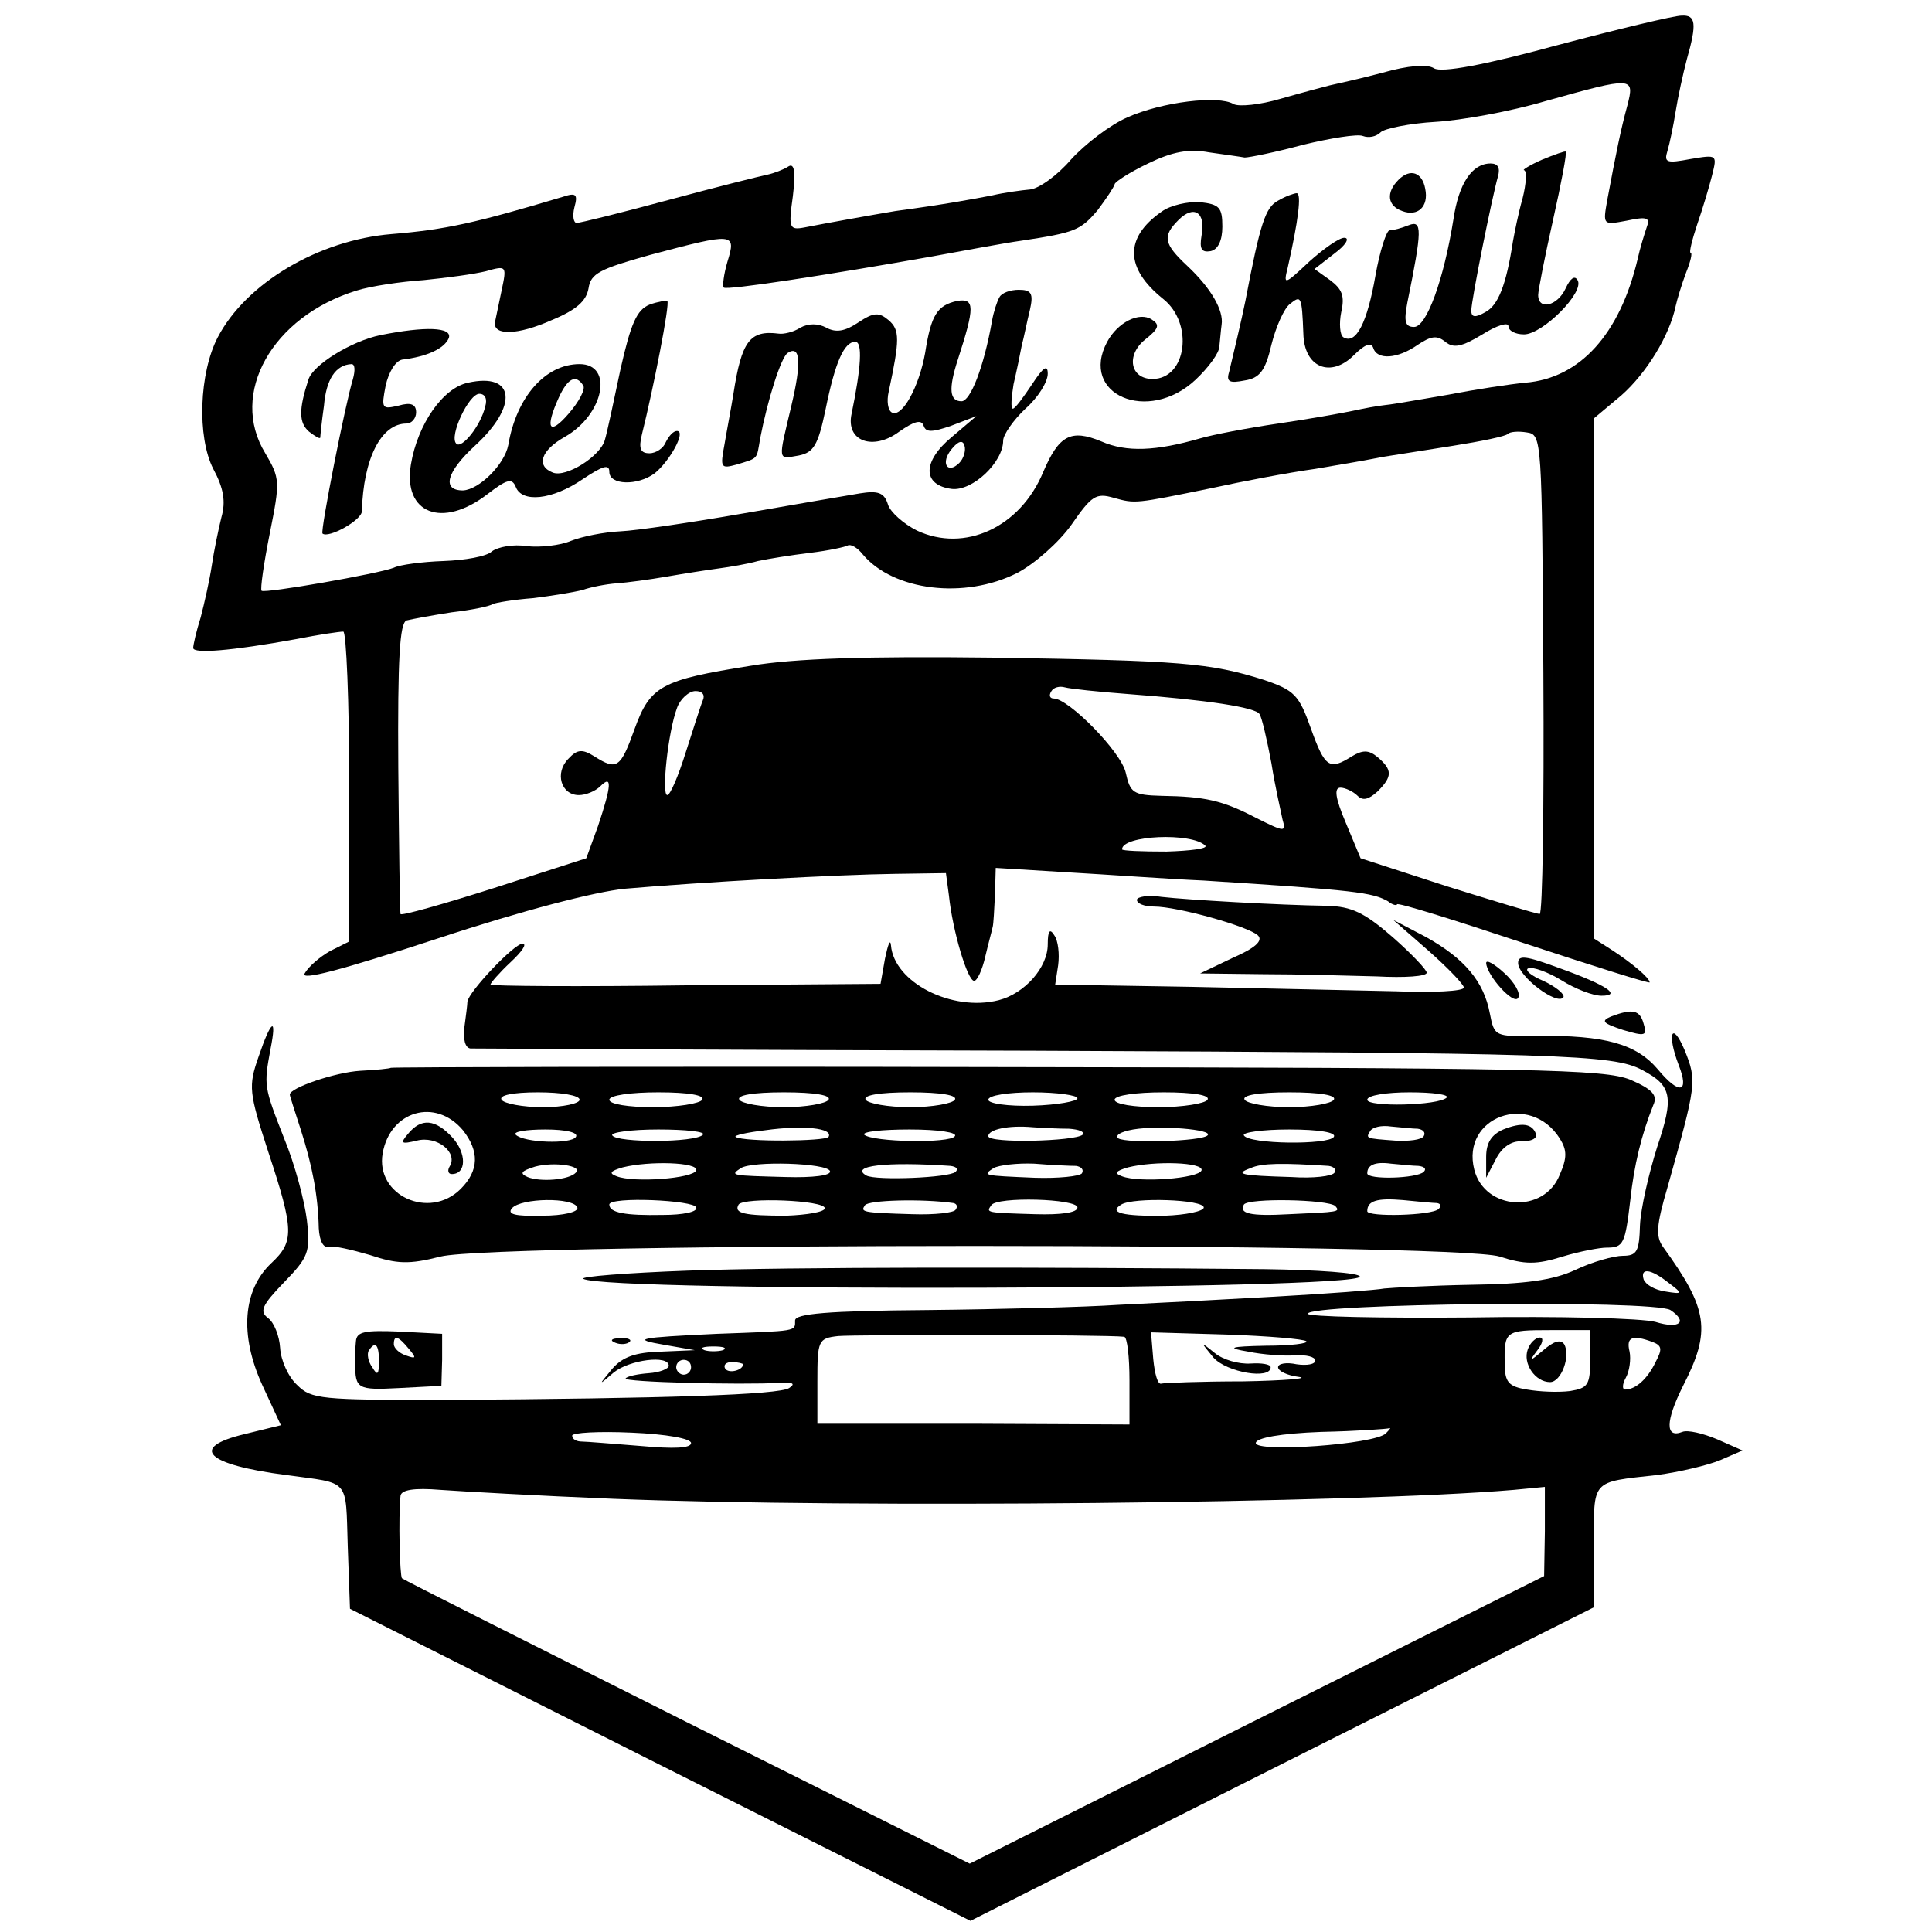 <?xml version="1.0" standalone="no"?>
<!DOCTYPE svg PUBLIC "-//W3C//DTD SVG 20010904//EN"
 "http://www.w3.org/TR/2001/REC-SVG-20010904/DTD/svg10.dtd">
<svg version="1.0" xmlns="http://www.w3.org/2000/svg"
 width="260pt" height="260pt" viewBox="0 0 260 260"
 preserveAspectRatio="xMidYMid meet">
<g transform="translate(0,260) scale(0.1,-0.1)"
fill="#000000" stroke="none">
<path d="M2095 2539 c-99 -27 -155 -37 -165 -31 -9 6 -35 4 -70 -6 -30 -8 -62
-15 -71 -17 -8 -2 -38 -10 -66 -18 -27 -8 -56 -11 -63 -7 -20 12 -96 3 -143
-18 -23 -10 -57 -36 -76 -57 -18 -21 -43 -39 -55 -40 -11 -1 -34 -4 -51 -8
-26 -5 -63 -12 -130 -21 -30 -5 -97 -17 -122 -22 -21 -4 -22 -1 -16 42 4 33 2
45 -6 40 -6 -4 -19 -9 -28 -11 -10 -2 -70 -17 -133 -34 -63 -17 -119 -31 -124
-31 -4 0 -6 9 -3 21 5 18 2 20 -16 14 -117 -35 -157 -44 -230 -50 -98 -8 -196
-66 -234 -139 -25 -48 -28 -134 -6 -177 14 -26 17 -44 11 -65 -4 -16 -10 -45
-13 -65 -3 -20 -10 -51 -15 -70 -6 -19 -10 -37 -10 -41 0 -8 51 -4 139 12 30
6 58 10 63 10 4 0 8 -94 8 -208 l0 -209 -26 -13 c-14 -8 -29 -21 -34 -30 -6
-10 48 4 179 47 115 38 212 63 252 67 103 9 288 19 363 20 l69 1 4 -30 c5 -48
25 -115 34 -115 4 0 11 15 15 33 4 17 9 35 10 40 1 4 2 23 3 43 l1 36 98 -6
c53 -3 135 -9 182 -11 204 -13 227 -16 248 -28 6 -5 12 -6 12 -4 0 3 77 -21
170 -52 94 -31 170 -55 170 -53 0 6 -24 26 -50 43 l-25 16 0 350 0 350 37 31
c34 30 65 81 73 120 2 9 8 29 14 45 6 15 9 27 6 27 -2 0 2 17 9 38 7 20 16 50
20 66 7 28 7 28 -29 22 -32 -6 -36 -5 -31 11 3 10 8 34 11 53 3 19 10 51 15
70 14 49 12 60 -7 59 -10 0 -85 -18 -168 -40z m95 -81 c-9 -33 -15 -63 -27
-127 -6 -34 -6 -34 26 -28 28 6 32 4 27 -9 -3 -9 -9 -28 -12 -42 -24 -102 -78
-161 -151 -167 -21 -2 -67 -9 -103 -16 -36 -6 -74 -13 -85 -14 -11 -1 -31 -5
-45 -8 -14 -3 -59 -11 -100 -17 -41 -6 -88 -15 -105 -20 -59 -17 -99 -19 -133
-4 -41 17 -57 8 -78 -41 -31 -75 -106 -109 -170 -79 -18 9 -36 25 -39 35 -5
16 -13 19 -38 15 -18 -3 -88 -15 -157 -27 -69 -12 -143 -23 -165 -24 -22 -1
-52 -7 -67 -13 -14 -6 -41 -9 -59 -7 -18 3 -39 -1 -47 -7 -7 -7 -37 -12 -65
-13 -29 -1 -59 -5 -67 -9 -20 -8 -174 -35 -178 -31 -2 2 3 37 11 77 14 70 14
74 -6 108 -49 80 9 184 123 219 19 6 60 12 90 14 30 3 68 8 84 12 28 8 28 7
21 -26 -4 -19 -8 -38 -9 -43 -2 -18 31 -17 76 3 34 14 47 26 50 43 3 20 15 26
83 45 113 30 116 30 104 -9 -5 -17 -7 -33 -5 -35 4 -4 140 17 281 42 44 8 97
18 119 21 73 11 80 14 103 41 12 16 22 31 23 35 0 3 20 16 45 28 33 16 55 20
82 15 21 -3 43 -6 48 -7 6 0 41 7 78 17 37 9 74 15 81 12 8 -3 18 -1 24 5 5 5
39 12 74 14 34 2 101 14 148 28 118 33 120 33 110 -6z m-113 -765 c1 -178 -1
-323 -5 -323 -4 0 -60 17 -124 37 l-117 38 -20 48 c-14 33 -16 47 -7 47 6 0
17 -5 23 -11 7 -7 15 -5 27 6 20 20 20 29 0 46 -12 10 -20 10 -35 1 -30 -19
-36 -15 -55 38 -16 45 -22 51 -63 65 -73 23 -111 26 -366 30 -167 2 -266 -1
-325 -11 -120 -19 -135 -27 -156 -85 -19 -53 -24 -56 -54 -37 -16 10 -23 10
-35 -3 -19 -19 -10 -49 14 -49 9 0 22 5 29 12 16 16 15 1 -3 -53 l-16 -44
-124 -40 c-69 -22 -126 -38 -126 -35 -1 3 -2 92 -3 197 -1 148 2 194 11 198 8
2 35 7 61 11 26 3 51 8 55 11 4 2 28 6 54 8 25 3 55 8 67 11 11 4 32 8 46 9
14 1 44 5 67 9 23 4 55 9 70 11 15 2 39 6 53 10 14 3 45 8 70 11 25 3 48 8 51
10 4 2 13 -3 20 -12 41 -49 137 -61 208 -25 23 12 56 41 73 65 27 39 33 43 57
36 29 -8 28 -8 131 13 41 9 104 21 140 26 36 6 76 13 90 16 14 2 56 9 95 15
38 6 72 13 74 16 3 3 14 4 26 2 20 -3 20 -9 22 -325z m-559 -27 c107 -8 172
-18 177 -27 3 -4 10 -34 16 -66 5 -32 13 -66 15 -76 5 -17 3 -17 -35 2 -46 24
-69 29 -128 30 -38 1 -42 4 -48 31 -6 28 -77 100 -97 100 -5 0 -7 4 -3 10 3 5
11 7 18 5 7 -2 45 -6 85 -9z m-572 -8 c-3 -7 -13 -39 -23 -70 -10 -32 -21 -58
-25 -58 -8 0 1 85 13 117 4 12 16 23 25 23 9 0 13 -5 10 -12z m676 -196 c4 -4
-20 -7 -52 -8 -33 0 -60 1 -60 3 0 19 94 23 112 5z"/>
<path d="M2075 2385 c-16 -7 -27 -14 -24 -14 4 -1 3 -18 -2 -38 -6 -21 -11
-47 -13 -58 -9 -59 -20 -86 -37 -95 -14 -8 -19 -7 -19 2 0 14 28 153 36 181 3
11 0 17 -10 17 -25 0 -43 -27 -50 -75 -13 -81 -36 -145 -53 -145 -12 0 -14 7
-9 33 20 98 20 111 2 104 -10 -4 -21 -7 -26 -7 -4 0 -13 -27 -19 -61 -11 -63
-26 -93 -43 -83 -5 3 -6 19 -3 34 5 22 1 31 -15 43 l-21 15 27 21 c15 11 21
21 13 21 -7 0 -28 -15 -47 -32 -34 -32 -35 -32 -29 -8 14 62 19 100 12 100 -3
0 -15 -4 -25 -10 -17 -9 -24 -30 -44 -135 -5 -25 -17 -75 -22 -96 -4 -13 1
-15 21 -11 20 3 28 13 36 48 6 24 17 49 25 55 15 12 16 11 18 -40 1 -46 37
-60 68 -29 14 14 23 18 26 10 5 -17 33 -15 60 4 18 12 26 13 37 4 11 -9 22 -7
50 10 19 12 35 17 35 11 0 -6 9 -11 21 -11 25 0 82 57 72 73 -4 7 -10 2 -16
-11 -11 -24 -37 -30 -37 -9 0 6 9 52 20 101 11 49 19 91 17 92 -1 1 -15 -4
-32 -11z"/>
<path d="M1882 2358 c-17 -17 -15 -35 5 -42 21 -8 36 6 31 30 -4 22 -20 28
-36 12z"/>
<path d="M1563 2315 c-50 -35 -49 -76 2 -117 42 -33 32 -108 -14 -108 -30 0
-36 32 -10 53 19 15 20 20 9 27 -17 11 -46 -4 -60 -30 -38 -71 55 -111 119
-51 17 16 32 36 32 45 1 9 2 22 3 29 3 19 -14 49 -46 79 -32 30 -34 40 -12 62
21 21 37 10 31 -21 -3 -18 0 -23 12 -21 10 2 16 14 16 33 0 26 -4 30 -30 33
-16 1 -40 -4 -52 -13z"/>
<path d="M1345 2200 c-3 -5 -8 -20 -10 -32 -11 -62 -29 -108 -41 -108 -16 0
-18 16 -5 56 23 71 23 83 -1 79 -27 -6 -35 -19 -43 -70 -8 -45 -31 -88 -45
-80 -5 3 -7 15 -4 28 15 70 15 83 0 96 -13 11 -20 11 -41 -3 -18 -12 -30 -14
-43 -7 -11 6 -24 6 -35 0 -9 -6 -23 -9 -29 -8 -39 5 -50 -10 -61 -81 -3 -19
-9 -50 -12 -68 -6 -32 -5 -33 17 -27 29 9 26 6 31 35 10 52 28 109 37 115 17
11 19 -12 5 -71 -18 -76 -19 -72 10 -67 20 4 26 14 36 62 13 64 25 91 40 91
10 0 8 -34 -5 -97 -8 -37 29 -50 64 -24 20 14 30 17 33 8 3 -9 11 -9 37 0 l34
13 -33 -28 c-40 -33 -40 -65 0 -70 28 -3 69 36 69 65 0 8 14 28 30 43 17 15
30 36 30 47 0 13 -6 9 -21 -14 -12 -18 -23 -33 -26 -33 -3 0 -2 15 1 33 4 17
9 41 11 52 3 11 7 32 11 48 5 22 2 27 -15 27 -11 0 -23 -4 -26 -10z m-54 -223
c-16 -16 -26 0 -10 19 9 11 15 12 17 4 2 -6 -1 -17 -7 -23z"/>
<path d="M874 2190 c-17 -7 -25 -25 -39 -87 -9 -43 -18 -85 -21 -95 -6 -22
-52 -51 -70 -44 -23 9 -16 30 16 48 53 30 66 98 20 98 -46 0 -85 -44 -96 -109
-5 -26 -39 -60 -61 -61 -29 0 -22 25 16 60 59 54 54 99 -9 85 -34 -7 -68 -56
-77 -110 -11 -66 42 -87 103 -40 26 20 33 22 38 10 8 -22 49 -18 90 10 27 18
36 21 36 10 0 -18 38 -19 61 -2 20 16 43 57 30 57 -5 0 -11 -7 -15 -15 -3 -8
-13 -15 -22 -15 -12 0 -15 6 -10 26 15 60 38 176 34 179 -1 1 -13 -1 -24 -5z
m-89 -109 c3 -5 -6 -22 -20 -38 -26 -30 -32 -20 -13 22 12 26 23 32 33 16z
m-132 -28 c-6 -26 -32 -58 -39 -50 -10 10 17 67 31 67 8 0 11 -7 8 -17z"/>
<path d="M512 2149 c-39 -8 -91 -40 -97 -60 -13 -40 -13 -58 1 -70 8 -6 14
-10 15 -8 0 2 2 22 5 43 3 36 16 55 37 56 5 0 5 -9 2 -20 -10 -32 -44 -204
-41 -208 8 -7 53 18 53 30 2 71 26 118 60 118 7 0 13 7 13 15 0 11 -7 14 -24
9 -22 -5 -23 -4 -17 27 4 18 13 33 22 35 34 4 57 15 63 29 5 15 -32 16 -92 4z"/>
<path d="M1530 1389 c0 -5 10 -9 23 -9 32 0 128 -27 140 -39 7 -7 -4 -17 -34
-30 l-44 -21 85 -1 c47 0 115 -2 153 -3 37 -2 67 0 67 5 0 4 -21 26 -46 48
-38 33 -55 41 -88 42 -66 1 -188 8 -223 12 -18 3 -33 0 -33 -4z"/>
<path d="M1923 1320 c26 -23 47 -45 47 -49 0 -5 -42 -7 -92 -5 -51 1 -175 4
-276 6 l-182 3 4 26 c2 15 0 33 -5 40 -6 10 -9 7 -9 -12 0 -31 -31 -66 -66
-75 -63 -16 -141 24 -145 74 -1 9 -4 1 -8 -18 l-6 -34 -262 -2 c-145 -2 -263
-1 -263 1 0 2 12 16 27 30 15 14 23 25 16 25 -11 0 -72 -64 -74 -78 0 -4 -2
-19 -4 -34 -2 -17 1 -28 8 -29 7 0 347 -2 757 -3 712 -3 781 -5 820 -26 40
-21 43 -36 20 -104 -11 -35 -22 -82 -23 -105 -1 -35 -4 -41 -23 -41 -12 0 -41
-8 -64 -19 -30 -14 -68 -19 -140 -20 -55 -1 -107 -4 -117 -5 -10 -2 -76 -7
-148 -11 -71 -4 -166 -9 -210 -11 -44 -3 -160 -6 -257 -7 -135 -1 -178 -5
-178 -14 0 -15 4 -14 -105 -18 -107 -5 -117 -7 -70 -15 l40 -7 -46 -2 c-34 -1
-51 -7 -65 -23 -19 -23 -19 -23 2 -5 21 17 74 24 74 9 0 -4 -12 -9 -27 -10
-14 -1 -29 -4 -31 -7 -5 -5 154 -9 208 -6 17 1 21 -1 12 -7 -14 -9 -162 -14
-465 -16 -165 0 -178 1 -197 20 -12 11 -22 33 -23 50 -1 16 -8 34 -16 40 -12
9 -9 17 21 48 33 34 36 41 31 84 -3 25 -16 75 -31 111 -27 69 -27 70 -18 119
9 45 1 40 -16 -10 -14 -40 -13 -48 13 -128 35 -106 35 -121 4 -150 -38 -36
-43 -96 -12 -164 l25 -54 -49 -12 c-75 -18 -52 -41 56 -55 87 -12 80 -3 83
-96 l3 -84 417 -210 418 -210 419 211 420 211 0 82 c0 91 -5 86 85 96 30 4 68
13 85 20 l30 13 -34 15 c-19 8 -40 13 -47 10 -23 -9 -23 14 1 62 38 74 34 103
-27 187 -10 14 -9 29 6 80 39 139 40 143 23 185 -17 40 -24 22 -8 -20 15 -38
1 -41 -28 -6 -29 34 -70 46 -163 45 -56 -1 -57 -1 -63 30 -8 43 -34 74 -86
103 l-44 23 48 -42z m322 -446 c20 -15 20 -16 -4 -12 -14 2 -26 9 -29 16 -5
16 9 15 33 -4z m3 -37 c24 -16 12 -26 -20 -16 -18 5 -131 8 -250 6 -120 -1
-218 1 -218 5 0 14 465 19 488 5z m-735 -36 c4 -1 7 -27 7 -59 l0 -59 -210 1
-210 0 0 57 c0 55 1 58 28 61 22 2 361 2 385 -1z m245 -6 c3 -3 -21 -6 -54 -6
-50 -1 -54 -3 -24 -8 19 -4 47 -6 63 -5 15 1 27 -2 27 -7 0 -5 -11 -7 -25 -5
-14 3 -25 1 -25 -4 0 -5 12 -11 28 -13 15 -2 -19 -5 -75 -6 -57 0 -106 -2
-110 -3 -5 -2 -9 13 -11 33 l-3 36 102 -3 c56 -2 104 -6 107 -9z m382 -24 c0
-35 -3 -39 -27 -43 -16 -2 -41 -1 -58 2 -25 4 -30 10 -30 35 -1 44 1 45 61 45
l54 0 0 -39z m84 23 c13 -5 13 -10 4 -27 -11 -23 -27 -37 -41 -37 -4 0 -4 7 1
16 5 9 7 25 5 35 -5 20 4 23 31 13z m-1251 -11 c-7 -2 -19 -2 -25 0 -7 3 -2 5
12 5 14 0 19 -2 13 -5z m-43 -23 c0 -5 -4 -10 -10 -10 -5 0 -10 5 -10 10 0 6
5 10 10 10 6 0 10 -4 10 -10z m70 4 c0 -8 -19 -13 -24 -6 -3 5 1 9 9 9 8 0 15
-2 15 -3z m-70 -106 c0 -7 -23 -8 -67 -4 -38 3 -74 6 -80 6 -7 0 -13 3 -13 8
0 4 36 6 80 4 47 -2 80 -8 80 -14z m935 13 c-15 -15 -175 -26 -175 -13 0 7 34
13 88 15 48 1 89 4 92 5 2 1 0 -2 -5 -7z m-1040 -88 c326 -13 1002 -6 1212 12
l42 4 0 -60 -1 -60 -386 -193 -387 -194 -380 190 c-209 105 -382 192 -384 194
-3 3 -5 82 -2 111 1 8 18 11 54 8 28 -2 133 -8 232 -12z"/>
<path d="M1633 773 c18 -20 77 -30 77 -13 0 4 -12 6 -27 5 -16 -1 -37 5 -48
14 -20 16 -20 16 -2 -6z"/>
<path d="M2056 784 c-7 -19 10 -44 30 -44 15 0 28 35 19 51 -5 7 -14 4 -28 -8
-19 -16 -20 -16 -8 0 7 9 9 17 3 17 -5 0 -13 -7 -16 -16z"/>
<path d="M2043 1304 c0 -18 53 -58 61 -46 2 4 -10 14 -27 22 -17 7 -26 15 -20
17 6 2 26 -5 44 -16 19 -12 43 -21 54 -21 28 0 8 14 -56 37 -46 17 -56 18 -56
7z"/>
<path d="M2000 1304 c1 -17 37 -57 43 -47 4 6 -5 21 -18 33 -14 13 -25 19 -25
14z"/>
<path d="M2168 1232 c-14 -6 -11 -9 16 -18 30 -9 33 -8 28 8 -5 19 -15 21 -44
10z"/>
<path d="M526 1163 c-1 -1 -20 -3 -41 -4 -34 -2 -95 -23 -95 -32 0 -2 7 -23
15 -48 15 -47 23 -87 24 -132 1 -17 6 -27 14 -25 6 2 31 -4 55 -11 36 -12 52
-13 95 -2 77 19 1364 19 1425 0 34 -11 50 -11 85 0 23 7 50 12 59 12 23 0 25
5 32 64 5 47 15 88 31 128 6 13 -1 21 -31 34 -35 14 -122 16 -852 17 -448 1
-815 0 -816 -1z m254 -43 c0 -5 -22 -10 -49 -10 -28 0 -53 5 -56 10 -4 6 15
10 49 10 31 0 56 -4 56 -10z m165 0 c-3 -5 -33 -10 -66 -10 -33 0 -59 4 -59
10 0 6 29 10 66 10 41 0 63 -4 59 -10z m170 0 c-3 -5 -30 -10 -60 -10 -30 0
-57 5 -60 10 -4 6 18 10 60 10 42 0 64 -4 60 -10z m170 0 c-3 -5 -30 -10 -60
-10 -30 0 -57 5 -60 10 -4 6 18 10 60 10 42 0 64 -4 60 -10z m165 2 c0 -4 -27
-9 -60 -10 -34 -1 -60 3 -60 8 0 6 27 10 60 10 33 0 60 -4 60 -8z m175 -2 c-3
-5 -33 -10 -66 -10 -33 0 -59 4 -59 10 0 6 29 10 66 10 41 0 63 -4 59 -10z
m170 0 c-3 -5 -30 -10 -60 -10 -30 0 -57 5 -60 10 -4 6 18 10 60 10 42 0 64
-4 60 -10z m152 3 c-11 -11 -107 -13 -107 -3 0 6 26 10 57 10 31 0 53 -3 50
-7z m-1324 -44 c22 -28 22 -54 -3 -79 -42 -42 -115 -9 -105 48 10 57 71 75
108 31z m1476 -11 c10 -16 10 -26 0 -49 -21 -53 -101 -48 -115 7 -18 71 75
105 115 42z m-984 2 c-4 -6 -114 -7 -125 0 -3 2 15 6 40 9 50 7 92 3 85 -9z
m324 11 c13 -1 21 -4 18 -8 -10 -9 -127 -12 -127 -2 0 9 27 15 60 12 14 -1 36
-2 49 -2z m186 -9 c-8 -8 -108 -11 -120 -4 -5 4 3 9 20 12 35 6 109 0 100 -8z
m283 9 c7 -1 11 -5 8 -10 -3 -5 -20 -7 -38 -6 -41 3 -40 3 -34 13 3 5 15 8 28
6 13 -1 29 -3 36 -3z m-1133 -11 c-6 -10 -70 -8 -81 3 -4 4 14 7 40 7 27 0 45
-4 41 -10z m171 3 c-10 -11 -116 -11 -122 -1 -3 4 25 8 62 8 37 0 64 -3 60 -7z
m339 -2 c-6 -10 -111 -8 -122 2 -3 4 24 7 61 7 39 0 65 -4 61 -9z m510 -1 c-7
-11 -114 -10 -121 2 -3 4 25 8 61 8 40 0 64 -4 60 -10z m-1020 -48 c-9 -10
-48 -13 -65 -6 -11 5 -9 8 10 14 26 7 65 1 55 -8z m162 3 c-4 -11 -84 -17
-107 -8 -11 4 -9 7 8 12 36 9 102 7 99 -4z m180 -1 c2 -6 -23 -9 -59 -8 -75 2
-76 2 -61 12 16 10 116 7 120 -4z m162 7 c8 -1 11 -4 7 -8 -8 -8 -107 -12
-120 -5 -23 13 26 19 113 13z m169 0 c7 -1 11 -5 8 -10 -3 -4 -32 -7 -63 -6
-71 3 -71 3 -56 13 7 4 32 7 55 6 24 -2 49 -3 56 -3z m169 -6 c-4 -11 -84 -17
-107 -8 -11 4 -9 7 8 12 36 9 102 7 99 -4z m171 6 c7 -1 11 -5 8 -9 -3 -5 -29
-8 -58 -6 -69 2 -77 4 -55 12 15 7 44 7 105 3z m121 0 c8 -1 11 -4 7 -8 -9 -9
-76 -11 -76 -2 0 11 10 16 32 13 13 -1 29 -3 37 -3z m-1132 -56 c2 -6 -19 -11
-47 -11 -37 -1 -48 2 -41 10 12 14 83 15 88 1z m160 0 c2 -6 -18 -10 -45 -10
-51 -1 -72 3 -72 14 0 11 115 6 117 -4z m173 -1 c0 -5 -24 -9 -52 -10 -56 0
-71 3 -64 15 7 10 116 6 116 -5z m173 7 c5 -1 6 -5 3 -9 -2 -4 -28 -7 -58 -6
-69 2 -70 3 -64 12 4 7 77 9 119 3z m167 -6 c0 -7 -22 -10 -57 -9 -67 2 -66 2
-59 12 7 12 116 9 116 -3z m170 0 c0 -5 -24 -10 -52 -11 -57 -1 -77 4 -59 15
16 10 111 7 111 -4z m177 2 c7 -8 5 -8 -62 -11 -53 -3 -68 1 -61 13 6 9 113 7
123 -2z m137 4 c5 -1 6 -4 2 -8 -9 -9 -96 -11 -96 -3 0 14 13 18 48 15 20 -2
41 -4 46 -4z"/>
<path d="M549 1074 c-11 -13 -9 -14 12 -9 27 7 56 -16 44 -35 -3 -5 -2 -10 3
-10 20 0 20 28 1 49 -23 25 -42 27 -60 5z"/>
<path d="M2023 1080 c-16 -7 -23 -18 -23 -37 l0 -28 13 25 c8 16 21 25 35 24
13 0 21 4 19 10 -5 14 -19 16 -44 6z"/>
<path d="M925 890 c-82 -3 -145 -8 -140 -11 31 -18 1045 -15 1045 3 0 5 -57 9
-127 10 -314 3 -640 3 -778 -2z"/>
<path d="M479 795 c-1 -8 -1 -22 -1 -30 0 -34 3 -36 59 -33 l57 3 1 35 0 35
-57 3 c-47 2 -58 0 -59 -13z m71 -10 c11 -13 10 -14 -4 -9 -9 3 -16 10 -16 15
0 13 6 11 20 -6z m-40 -17 c0 -18 -2 -20 -9 -8 -6 8 -7 18 -5 22 9 14 14 9 14
-14z"/>
<path d="M828 793 c7 -3 16 -2 19 1 4 3 -2 6 -13 5 -11 0 -14 -3 -6 -6z"/>
</g>
</svg>

